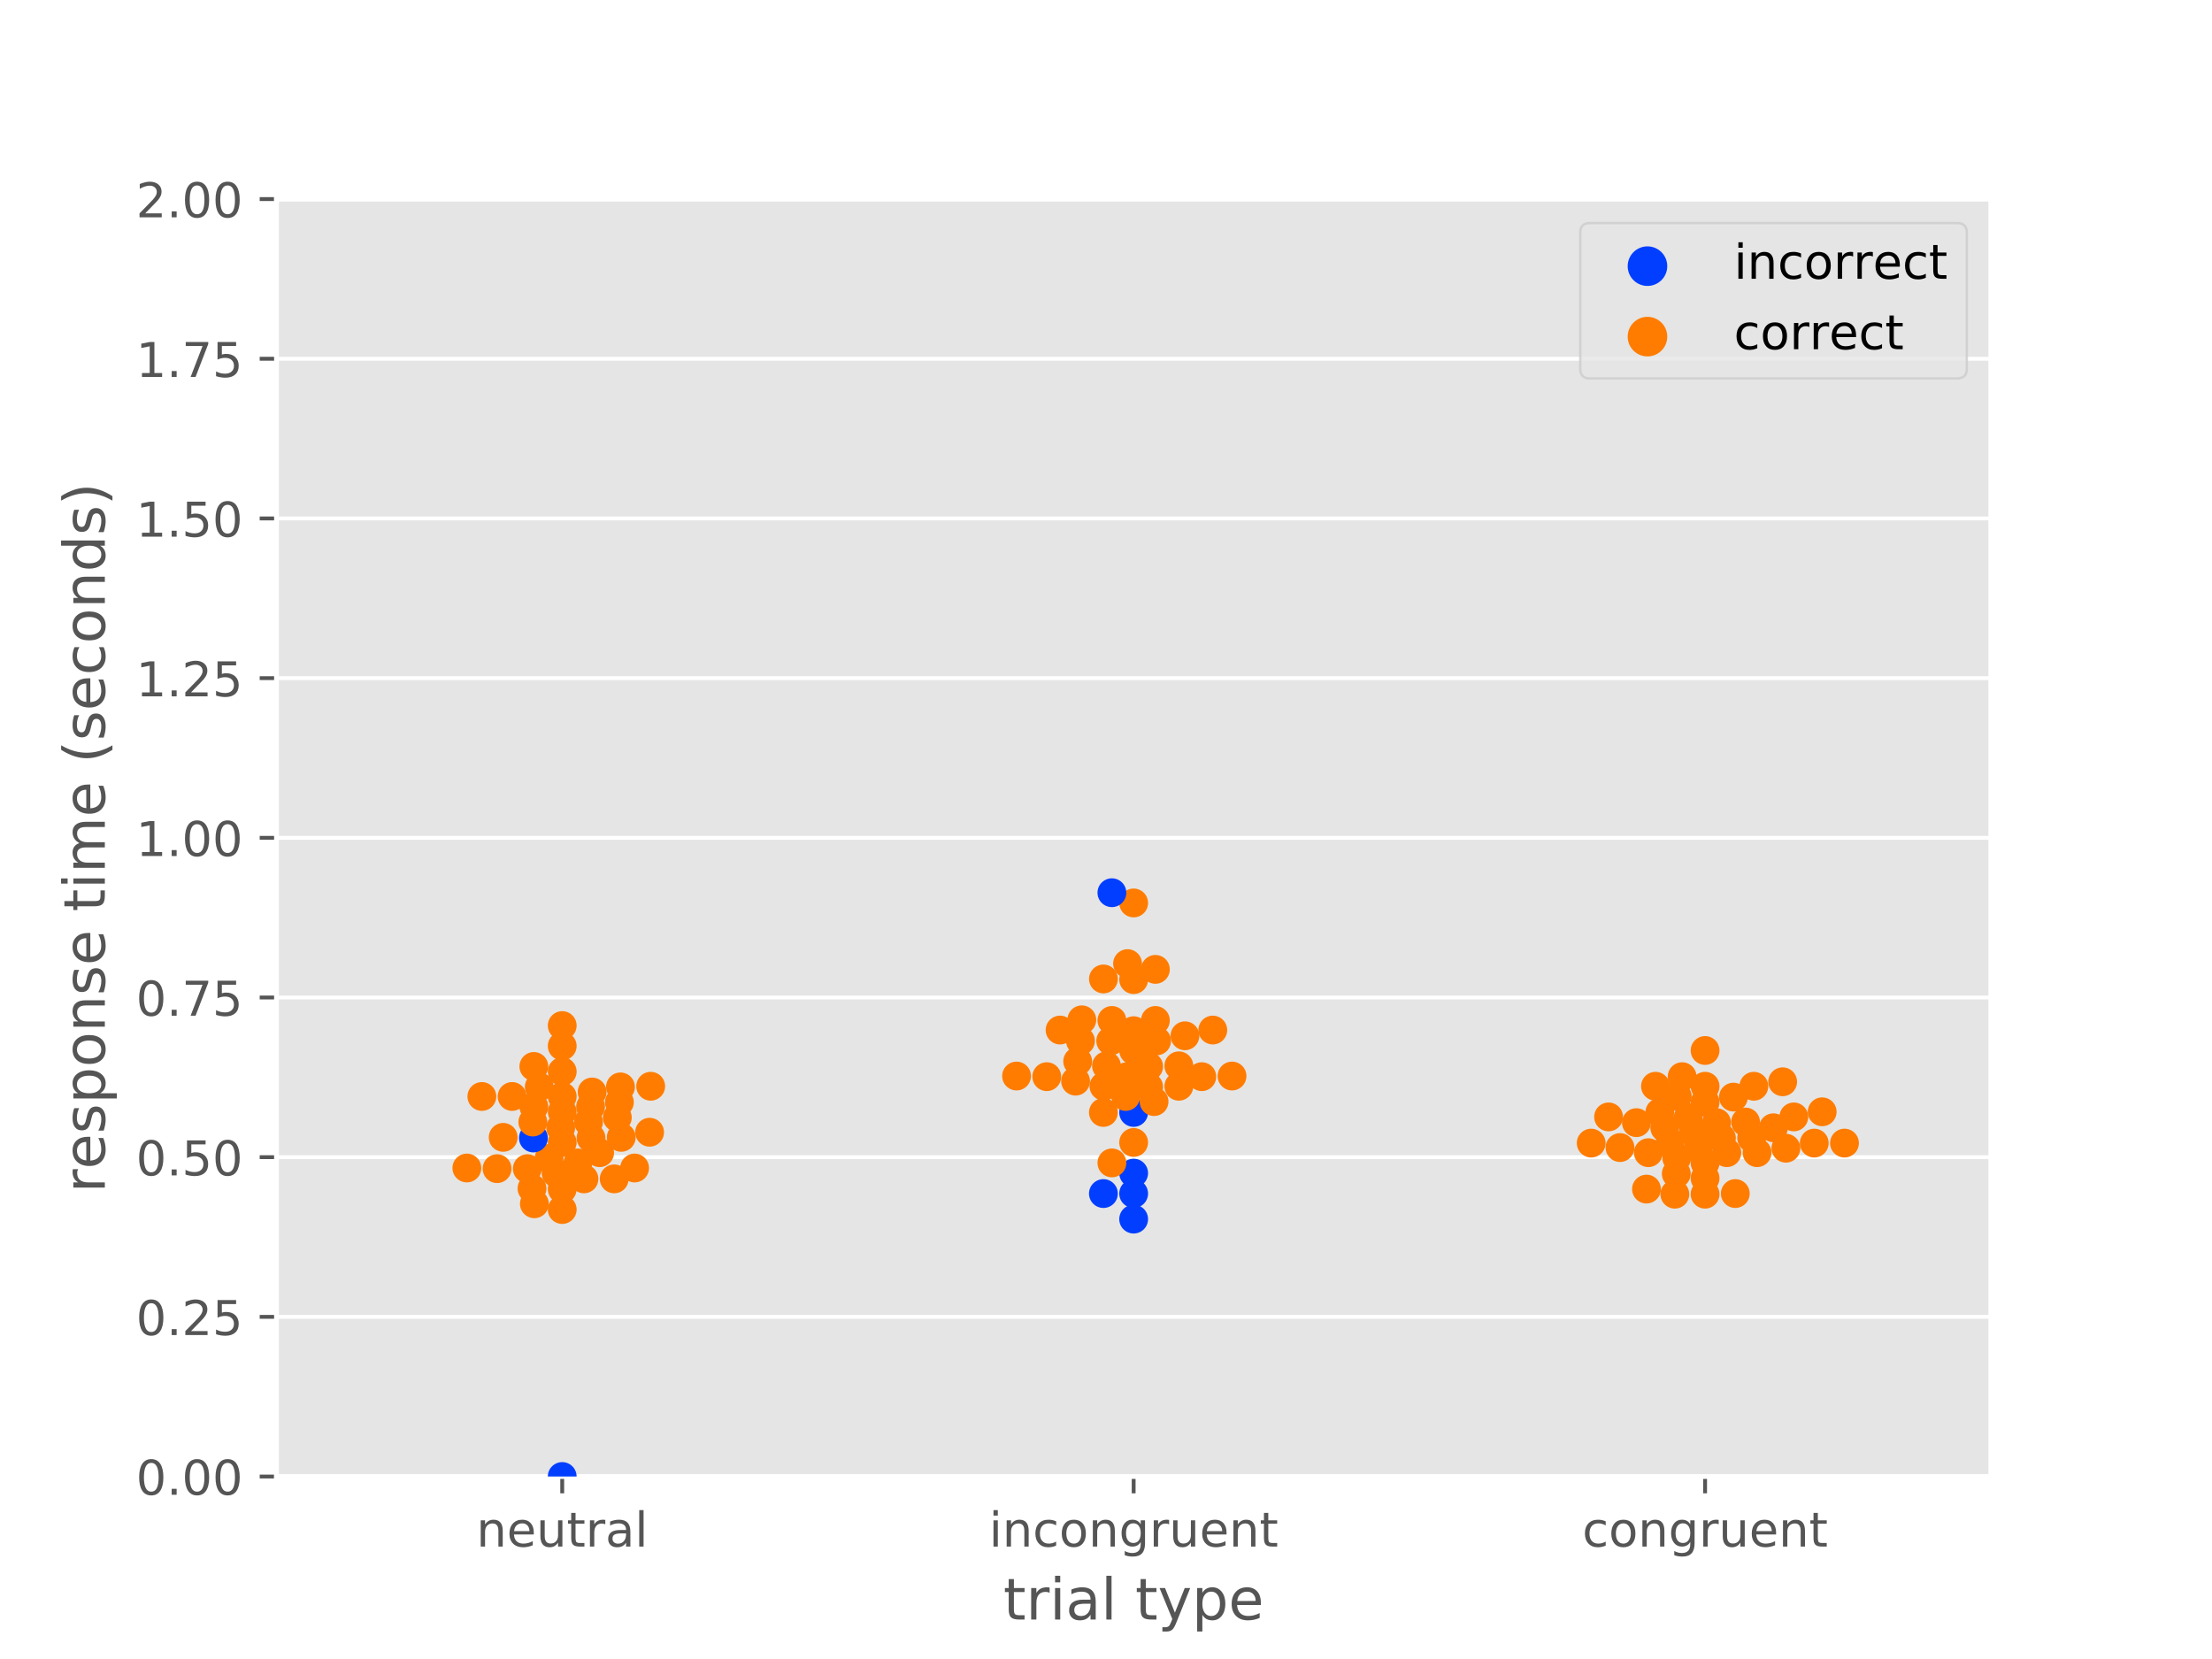 <?xml version="1.0" encoding="utf-8" standalone="no"?>
<!DOCTYPE svg PUBLIC "-//W3C//DTD SVG 1.1//EN"
  "http://www.w3.org/Graphics/SVG/1.1/DTD/svg11.dtd">
<!-- Created with matplotlib (https://matplotlib.org/) -->
<svg height="345.6pt" version="1.1" viewBox="0 0 460.8 345.6" width="460.8pt" xmlns="http://www.w3.org/2000/svg" xmlns:xlink="http://www.w3.org/1999/xlink">
 <defs>
  <style type="text/css">
*{stroke-linecap:butt;stroke-linejoin:round;}
  </style>
 </defs>
 <g id="figure_1">
  <g id="patch_1">
   <path d="M 0 345.6 
L 460.8 345.6 
L 460.8 0 
L 0 0 
z
" style="fill:#ffffff;"/>
  </g>
  <g id="axes_1">
   <g id="patch_2">
    <path d="M 57.6 307.584 
L 414.72 307.584 
L 414.72 41.472 
L 57.6 41.472 
z
" style="fill:#e5e5e5;"/>
   </g>
   <g id="matplotlib.axis_1">
    <g id="xtick_1">
     <g id="line2d_1">
      <defs>
       <path d="M 0 0 
L 0 3.5 
" id="mb4f3bd6d2e" style="stroke:#555555;stroke-width:0.8;"/>
      </defs>
      <g>
       <use style="fill:#555555;stroke:#555555;stroke-width:0.8;" x="117.12" xlink:href="#mb4f3bd6d2e" y="307.584"/>
      </g>
     </g>
     <g id="text_1">
      <!-- neutral -->
      <defs>
       <path d="M 54.891 33.016 
L 54.891 0 
L 45.906 0 
L 45.906 32.719 
Q 45.906 40.484 42.875 44.328 
Q 39.844 48.188 33.797 48.188 
Q 26.516 48.188 22.312 43.547 
Q 18.109 38.922 18.109 30.906 
L 18.109 0 
L 9.078 0 
L 9.078 54.688 
L 18.109 54.688 
L 18.109 46.188 
Q 21.344 51.125 25.703 53.562 
Q 30.078 56 35.797 56 
Q 45.219 56 50.047 50.172 
Q 54.891 44.344 54.891 33.016 
z
" id="DejaVuSans-110"/>
       <path d="M 56.203 29.594 
L 56.203 25.203 
L 14.891 25.203 
Q 15.484 15.922 20.484 11.062 
Q 25.484 6.203 34.422 6.203 
Q 39.594 6.203 44.453 7.469 
Q 49.312 8.734 54.109 11.281 
L 54.109 2.781 
Q 49.266 0.734 44.188 -0.344 
Q 39.109 -1.422 33.891 -1.422 
Q 20.797 -1.422 13.156 6.188 
Q 5.516 13.812 5.516 26.812 
Q 5.516 40.234 12.766 48.109 
Q 20.016 56 32.328 56 
Q 43.359 56 49.781 48.891 
Q 56.203 41.797 56.203 29.594 
z
M 47.219 32.234 
Q 47.125 39.594 43.094 43.984 
Q 39.062 48.391 32.422 48.391 
Q 24.906 48.391 20.391 44.141 
Q 15.875 39.891 15.188 32.172 
z
" id="DejaVuSans-101"/>
       <path d="M 8.5 21.578 
L 8.5 54.688 
L 17.484 54.688 
L 17.484 21.922 
Q 17.484 14.156 20.5 10.266 
Q 23.531 6.391 29.594 6.391 
Q 36.859 6.391 41.078 11.031 
Q 45.312 15.672 45.312 23.688 
L 45.312 54.688 
L 54.297 54.688 
L 54.297 0 
L 45.312 0 
L 45.312 8.406 
Q 42.047 3.422 37.719 1 
Q 33.406 -1.422 27.688 -1.422 
Q 18.266 -1.422 13.375 4.438 
Q 8.5 10.297 8.5 21.578 
z
M 31.109 56 
z
" id="DejaVuSans-117"/>
       <path d="M 18.312 70.219 
L 18.312 54.688 
L 36.812 54.688 
L 36.812 47.703 
L 18.312 47.703 
L 18.312 18.016 
Q 18.312 11.328 20.141 9.422 
Q 21.969 7.516 27.594 7.516 
L 36.812 7.516 
L 36.812 0 
L 27.594 0 
Q 17.188 0 13.234 3.875 
Q 9.281 7.766 9.281 18.016 
L 9.281 47.703 
L 2.688 47.703 
L 2.688 54.688 
L 9.281 54.688 
L 9.281 70.219 
z
" id="DejaVuSans-116"/>
       <path d="M 41.109 46.297 
Q 39.594 47.172 37.812 47.578 
Q 36.031 48 33.891 48 
Q 26.266 48 22.188 43.047 
Q 18.109 38.094 18.109 28.812 
L 18.109 0 
L 9.078 0 
L 9.078 54.688 
L 18.109 54.688 
L 18.109 46.188 
Q 20.953 51.172 25.484 53.578 
Q 30.031 56 36.531 56 
Q 37.453 56 38.578 55.875 
Q 39.703 55.766 41.062 55.516 
z
" id="DejaVuSans-114"/>
       <path d="M 34.281 27.484 
Q 23.391 27.484 19.188 25 
Q 14.984 22.516 14.984 16.5 
Q 14.984 11.719 18.141 8.906 
Q 21.297 6.109 26.703 6.109 
Q 34.188 6.109 38.703 11.406 
Q 43.219 16.703 43.219 25.484 
L 43.219 27.484 
z
M 52.203 31.203 
L 52.203 0 
L 43.219 0 
L 43.219 8.297 
Q 40.141 3.328 35.547 0.953 
Q 30.953 -1.422 24.312 -1.422 
Q 15.922 -1.422 10.953 3.297 
Q 6 8.016 6 15.922 
Q 6 25.141 12.172 29.828 
Q 18.359 34.516 30.609 34.516 
L 43.219 34.516 
L 43.219 35.406 
Q 43.219 41.609 39.141 45 
Q 35.062 48.391 27.688 48.391 
Q 23 48.391 18.547 47.266 
Q 14.109 46.141 10.016 43.891 
L 10.016 52.203 
Q 14.938 54.109 19.578 55.047 
Q 24.219 56 28.609 56 
Q 40.484 56 46.344 49.844 
Q 52.203 43.703 52.203 31.203 
z
" id="DejaVuSans-97"/>
       <path d="M 9.422 75.984 
L 18.406 75.984 
L 18.406 0 
L 9.422 0 
z
" id="DejaVuSans-108"/>
      </defs>
      <g style="fill:#555555;" transform="translate(99.237 322.182)scale(0.1 -0.1)">
       <use xlink:href="#DejaVuSans-110"/>
       <use x="63.379" xlink:href="#DejaVuSans-101"/>
       <use x="124.902" xlink:href="#DejaVuSans-117"/>
       <use x="188.281" xlink:href="#DejaVuSans-116"/>
       <use x="227.49" xlink:href="#DejaVuSans-114"/>
       <use x="268.604" xlink:href="#DejaVuSans-97"/>
       <use x="329.883" xlink:href="#DejaVuSans-108"/>
      </g>
     </g>
    </g>
    <g id="xtick_2">
     <g id="line2d_2">
      <g>
       <use style="fill:#555555;stroke:#555555;stroke-width:0.8;" x="236.16" xlink:href="#mb4f3bd6d2e" y="307.584"/>
      </g>
     </g>
     <g id="text_2">
      <!-- incongruent -->
      <defs>
       <path d="M 9.422 54.688 
L 18.406 54.688 
L 18.406 0 
L 9.422 0 
z
M 9.422 75.984 
L 18.406 75.984 
L 18.406 64.594 
L 9.422 64.594 
z
" id="DejaVuSans-105"/>
       <path d="M 48.781 52.594 
L 48.781 44.188 
Q 44.969 46.297 41.141 47.344 
Q 37.312 48.391 33.406 48.391 
Q 24.656 48.391 19.812 42.844 
Q 14.984 37.312 14.984 27.297 
Q 14.984 17.281 19.812 11.734 
Q 24.656 6.203 33.406 6.203 
Q 37.312 6.203 41.141 7.25 
Q 44.969 8.297 48.781 10.406 
L 48.781 2.094 
Q 45.016 0.344 40.984 -0.531 
Q 36.969 -1.422 32.422 -1.422 
Q 20.062 -1.422 12.781 6.344 
Q 5.516 14.109 5.516 27.297 
Q 5.516 40.672 12.859 48.328 
Q 20.219 56 33.016 56 
Q 37.156 56 41.109 55.141 
Q 45.062 54.297 48.781 52.594 
z
" id="DejaVuSans-99"/>
       <path d="M 30.609 48.391 
Q 23.391 48.391 19.188 42.75 
Q 14.984 37.109 14.984 27.297 
Q 14.984 17.484 19.156 11.844 
Q 23.344 6.203 30.609 6.203 
Q 37.797 6.203 41.984 11.859 
Q 46.188 17.531 46.188 27.297 
Q 46.188 37.016 41.984 42.703 
Q 37.797 48.391 30.609 48.391 
z
M 30.609 56 
Q 42.328 56 49.016 48.375 
Q 55.719 40.766 55.719 27.297 
Q 55.719 13.875 49.016 6.219 
Q 42.328 -1.422 30.609 -1.422 
Q 18.844 -1.422 12.172 6.219 
Q 5.516 13.875 5.516 27.297 
Q 5.516 40.766 12.172 48.375 
Q 18.844 56 30.609 56 
z
" id="DejaVuSans-111"/>
       <path d="M 45.406 27.984 
Q 45.406 37.75 41.375 43.109 
Q 37.359 48.484 30.078 48.484 
Q 22.859 48.484 18.828 43.109 
Q 14.797 37.75 14.797 27.984 
Q 14.797 18.266 18.828 12.891 
Q 22.859 7.516 30.078 7.516 
Q 37.359 7.516 41.375 12.891 
Q 45.406 18.266 45.406 27.984 
z
M 54.391 6.781 
Q 54.391 -7.172 48.188 -13.984 
Q 42 -20.797 29.203 -20.797 
Q 24.469 -20.797 20.266 -20.094 
Q 16.062 -19.391 12.109 -17.922 
L 12.109 -9.188 
Q 16.062 -11.328 19.922 -12.344 
Q 23.781 -13.375 27.781 -13.375 
Q 36.625 -13.375 41.016 -8.766 
Q 45.406 -4.156 45.406 5.172 
L 45.406 9.625 
Q 42.625 4.781 38.281 2.391 
Q 33.938 0 27.875 0 
Q 17.828 0 11.672 7.656 
Q 5.516 15.328 5.516 27.984 
Q 5.516 40.672 11.672 48.328 
Q 17.828 56 27.875 56 
Q 33.938 56 38.281 53.609 
Q 42.625 51.219 45.406 46.391 
L 45.406 54.688 
L 54.391 54.688 
z
" id="DejaVuSans-103"/>
      </defs>
      <g style="fill:#555555;" transform="translate(206.021 322.182)scale(0.1 -0.1)">
       <use xlink:href="#DejaVuSans-105"/>
       <use x="27.783" xlink:href="#DejaVuSans-110"/>
       <use x="91.162" xlink:href="#DejaVuSans-99"/>
       <use x="146.143" xlink:href="#DejaVuSans-111"/>
       <use x="207.324" xlink:href="#DejaVuSans-110"/>
       <use x="270.703" xlink:href="#DejaVuSans-103"/>
       <use x="334.18" xlink:href="#DejaVuSans-114"/>
       <use x="375.293" xlink:href="#DejaVuSans-117"/>
       <use x="438.672" xlink:href="#DejaVuSans-101"/>
       <use x="500.195" xlink:href="#DejaVuSans-110"/>
       <use x="563.574" xlink:href="#DejaVuSans-116"/>
      </g>
     </g>
    </g>
    <g id="xtick_3">
     <g id="line2d_3">
      <g>
       <use style="fill:#555555;stroke:#555555;stroke-width:0.8;" x="355.2" xlink:href="#mb4f3bd6d2e" y="307.584"/>
      </g>
     </g>
     <g id="text_3">
      <!-- congruent -->
      <g style="fill:#555555;" transform="translate(329.619 322.182)scale(0.1 -0.1)">
       <use xlink:href="#DejaVuSans-99"/>
       <use x="54.98" xlink:href="#DejaVuSans-111"/>
       <use x="116.162" xlink:href="#DejaVuSans-110"/>
       <use x="179.541" xlink:href="#DejaVuSans-103"/>
       <use x="243.018" xlink:href="#DejaVuSans-114"/>
       <use x="284.131" xlink:href="#DejaVuSans-117"/>
       <use x="347.51" xlink:href="#DejaVuSans-101"/>
       <use x="409.033" xlink:href="#DejaVuSans-110"/>
       <use x="472.412" xlink:href="#DejaVuSans-116"/>
      </g>
     </g>
    </g>
    <g id="text_4">
     <!-- trial type -->
     <defs>
      <path id="DejaVuSans-32"/>
      <path d="M 32.172 -5.078 
Q 28.375 -14.844 24.75 -17.812 
Q 21.141 -20.797 15.094 -20.797 
L 7.906 -20.797 
L 7.906 -13.281 
L 13.188 -13.281 
Q 16.891 -13.281 18.938 -11.516 
Q 21 -9.766 23.484 -3.219 
L 25.094 0.875 
L 2.984 54.688 
L 12.5 54.688 
L 29.594 11.922 
L 46.688 54.688 
L 56.203 54.688 
z
" id="DejaVuSans-121"/>
      <path d="M 18.109 8.203 
L 18.109 -20.797 
L 9.078 -20.797 
L 9.078 54.688 
L 18.109 54.688 
L 18.109 46.391 
Q 20.953 51.266 25.266 53.625 
Q 29.594 56 35.594 56 
Q 45.562 56 51.781 48.094 
Q 58.016 40.188 58.016 27.297 
Q 58.016 14.406 51.781 6.484 
Q 45.562 -1.422 35.594 -1.422 
Q 29.594 -1.422 25.266 0.953 
Q 20.953 3.328 18.109 8.203 
z
M 48.688 27.297 
Q 48.688 37.203 44.609 42.844 
Q 40.531 48.484 33.406 48.484 
Q 26.266 48.484 22.188 42.844 
Q 18.109 37.203 18.109 27.297 
Q 18.109 17.391 22.188 11.75 
Q 26.266 6.109 33.406 6.109 
Q 40.531 6.109 44.609 11.75 
Q 48.688 17.391 48.688 27.297 
z
" id="DejaVuSans-112"/>
     </defs>
     <g style="fill:#555555;" transform="translate(209.019 337.38)scale(0.12 -0.12)">
      <use xlink:href="#DejaVuSans-116"/>
      <use x="39.209" xlink:href="#DejaVuSans-114"/>
      <use x="80.322" xlink:href="#DejaVuSans-105"/>
      <use x="108.105" xlink:href="#DejaVuSans-97"/>
      <use x="169.385" xlink:href="#DejaVuSans-108"/>
      <use x="197.168" xlink:href="#DejaVuSans-32"/>
      <use x="228.955" xlink:href="#DejaVuSans-116"/>
      <use x="268.164" xlink:href="#DejaVuSans-121"/>
      <use x="327.344" xlink:href="#DejaVuSans-112"/>
      <use x="390.82" xlink:href="#DejaVuSans-101"/>
     </g>
    </g>
   </g>
   <g id="matplotlib.axis_2">
    <g id="ytick_1">
     <g id="line2d_4">
      <path clip-path="url(#p72310e5258)" d="M 57.6 307.584 
L 414.72 307.584 
" style="fill:none;stroke:#ffffff;stroke-linecap:square;stroke-width:0.8;"/>
     </g>
     <g id="line2d_5">
      <defs>
       <path d="M 0 0 
L -3.5 0 
" id="m8cf39f68ae" style="stroke:#555555;stroke-width:0.8;"/>
      </defs>
      <g>
       <use style="fill:#555555;stroke:#555555;stroke-width:0.8;" x="57.6" xlink:href="#m8cf39f68ae" y="307.584"/>
      </g>
     </g>
     <g id="text_5">
      <!-- 0.00 -->
      <defs>
       <path d="M 31.781 66.406 
Q 24.172 66.406 20.328 58.906 
Q 16.5 51.422 16.5 36.375 
Q 16.5 21.391 20.328 13.891 
Q 24.172 6.391 31.781 6.391 
Q 39.453 6.391 43.281 13.891 
Q 47.125 21.391 47.125 36.375 
Q 47.125 51.422 43.281 58.906 
Q 39.453 66.406 31.781 66.406 
z
M 31.781 74.219 
Q 44.047 74.219 50.516 64.516 
Q 56.984 54.828 56.984 36.375 
Q 56.984 17.969 50.516 8.266 
Q 44.047 -1.422 31.781 -1.422 
Q 19.531 -1.422 13.062 8.266 
Q 6.594 17.969 6.594 36.375 
Q 6.594 54.828 13.062 64.516 
Q 19.531 74.219 31.781 74.219 
z
" id="DejaVuSans-48"/>
       <path d="M 10.688 12.406 
L 21 12.406 
L 21 0 
L 10.688 0 
z
" id="DejaVuSans-46"/>
      </defs>
      <g style="fill:#555555;" transform="translate(28.334 311.383)scale(0.1 -0.1)">
       <use xlink:href="#DejaVuSans-48"/>
       <use x="63.623" xlink:href="#DejaVuSans-46"/>
       <use x="95.41" xlink:href="#DejaVuSans-48"/>
       <use x="159.033" xlink:href="#DejaVuSans-48"/>
      </g>
     </g>
    </g>
    <g id="ytick_2">
     <g id="line2d_6">
      <path clip-path="url(#p72310e5258)" d="M 57.6 274.32 
L 414.72 274.32 
" style="fill:none;stroke:#ffffff;stroke-linecap:square;stroke-width:0.8;"/>
     </g>
     <g id="line2d_7">
      <g>
       <use style="fill:#555555;stroke:#555555;stroke-width:0.8;" x="57.6" xlink:href="#m8cf39f68ae" y="274.32"/>
      </g>
     </g>
     <g id="text_6">
      <!-- 0.25 -->
      <defs>
       <path d="M 19.188 8.297 
L 53.609 8.297 
L 53.609 0 
L 7.328 0 
L 7.328 8.297 
Q 12.938 14.109 22.625 23.891 
Q 32.328 33.688 34.812 36.531 
Q 39.547 41.844 41.422 45.531 
Q 43.312 49.219 43.312 52.781 
Q 43.312 58.594 39.234 62.25 
Q 35.156 65.922 28.609 65.922 
Q 23.969 65.922 18.812 64.312 
Q 13.672 62.703 7.812 59.422 
L 7.812 69.391 
Q 13.766 71.781 18.938 73 
Q 24.125 74.219 28.422 74.219 
Q 39.75 74.219 46.484 68.547 
Q 53.219 62.891 53.219 53.422 
Q 53.219 48.922 51.531 44.891 
Q 49.859 40.875 45.406 35.406 
Q 44.188 33.984 37.641 27.219 
Q 31.109 20.453 19.188 8.297 
z
" id="DejaVuSans-50"/>
       <path d="M 10.797 72.906 
L 49.516 72.906 
L 49.516 64.594 
L 19.828 64.594 
L 19.828 46.734 
Q 21.969 47.469 24.109 47.828 
Q 26.266 48.188 28.422 48.188 
Q 40.625 48.188 47.75 41.5 
Q 54.891 34.812 54.891 23.391 
Q 54.891 11.625 47.562 5.094 
Q 40.234 -1.422 26.906 -1.422 
Q 22.312 -1.422 17.547 -0.641 
Q 12.797 0.141 7.719 1.703 
L 7.719 11.625 
Q 12.109 9.234 16.797 8.062 
Q 21.484 6.891 26.703 6.891 
Q 35.156 6.891 40.078 11.328 
Q 45.016 15.766 45.016 23.391 
Q 45.016 31 40.078 35.438 
Q 35.156 39.891 26.703 39.891 
Q 22.75 39.891 18.812 39.016 
Q 14.891 38.141 10.797 36.281 
z
" id="DejaVuSans-53"/>
      </defs>
      <g style="fill:#555555;" transform="translate(28.334 278.119)scale(0.1 -0.1)">
       <use xlink:href="#DejaVuSans-48"/>
       <use x="63.623" xlink:href="#DejaVuSans-46"/>
       <use x="95.41" xlink:href="#DejaVuSans-50"/>
       <use x="159.033" xlink:href="#DejaVuSans-53"/>
      </g>
     </g>
    </g>
    <g id="ytick_3">
     <g id="line2d_8">
      <path clip-path="url(#p72310e5258)" d="M 57.6 241.056 
L 414.72 241.056 
" style="fill:none;stroke:#ffffff;stroke-linecap:square;stroke-width:0.8;"/>
     </g>
     <g id="line2d_9">
      <g>
       <use style="fill:#555555;stroke:#555555;stroke-width:0.8;" x="57.6" xlink:href="#m8cf39f68ae" y="241.056"/>
      </g>
     </g>
     <g id="text_7">
      <!-- 0.50 -->
      <g style="fill:#555555;" transform="translate(28.334 244.855)scale(0.1 -0.1)">
       <use xlink:href="#DejaVuSans-48"/>
       <use x="63.623" xlink:href="#DejaVuSans-46"/>
       <use x="95.41" xlink:href="#DejaVuSans-53"/>
       <use x="159.033" xlink:href="#DejaVuSans-48"/>
      </g>
     </g>
    </g>
    <g id="ytick_4">
     <g id="line2d_10">
      <path clip-path="url(#p72310e5258)" d="M 57.6 207.792 
L 414.72 207.792 
" style="fill:none;stroke:#ffffff;stroke-linecap:square;stroke-width:0.8;"/>
     </g>
     <g id="line2d_11">
      <g>
       <use style="fill:#555555;stroke:#555555;stroke-width:0.8;" x="57.6" xlink:href="#m8cf39f68ae" y="207.792"/>
      </g>
     </g>
     <g id="text_8">
      <!-- 0.75 -->
      <defs>
       <path d="M 8.203 72.906 
L 55.078 72.906 
L 55.078 68.703 
L 28.609 0 
L 18.312 0 
L 43.219 64.594 
L 8.203 64.594 
z
" id="DejaVuSans-55"/>
      </defs>
      <g style="fill:#555555;" transform="translate(28.334 211.591)scale(0.1 -0.1)">
       <use xlink:href="#DejaVuSans-48"/>
       <use x="63.623" xlink:href="#DejaVuSans-46"/>
       <use x="95.41" xlink:href="#DejaVuSans-55"/>
       <use x="159.033" xlink:href="#DejaVuSans-53"/>
      </g>
     </g>
    </g>
    <g id="ytick_5">
     <g id="line2d_12">
      <path clip-path="url(#p72310e5258)" d="M 57.6 174.528 
L 414.72 174.528 
" style="fill:none;stroke:#ffffff;stroke-linecap:square;stroke-width:0.8;"/>
     </g>
     <g id="line2d_13">
      <g>
       <use style="fill:#555555;stroke:#555555;stroke-width:0.8;" x="57.6" xlink:href="#m8cf39f68ae" y="174.528"/>
      </g>
     </g>
     <g id="text_9">
      <!-- 1.00 -->
      <defs>
       <path d="M 12.406 8.297 
L 28.516 8.297 
L 28.516 63.922 
L 10.984 60.406 
L 10.984 69.391 
L 28.422 72.906 
L 38.281 72.906 
L 38.281 8.297 
L 54.391 8.297 
L 54.391 0 
L 12.406 0 
z
" id="DejaVuSans-49"/>
      </defs>
      <g style="fill:#555555;" transform="translate(28.334 178.327)scale(0.1 -0.1)">
       <use xlink:href="#DejaVuSans-49"/>
       <use x="63.623" xlink:href="#DejaVuSans-46"/>
       <use x="95.41" xlink:href="#DejaVuSans-48"/>
       <use x="159.033" xlink:href="#DejaVuSans-48"/>
      </g>
     </g>
    </g>
    <g id="ytick_6">
     <g id="line2d_14">
      <path clip-path="url(#p72310e5258)" d="M 57.6 141.264 
L 414.72 141.264 
" style="fill:none;stroke:#ffffff;stroke-linecap:square;stroke-width:0.8;"/>
     </g>
     <g id="line2d_15">
      <g>
       <use style="fill:#555555;stroke:#555555;stroke-width:0.8;" x="57.6" xlink:href="#m8cf39f68ae" y="141.264"/>
      </g>
     </g>
     <g id="text_10">
      <!-- 1.25 -->
      <g style="fill:#555555;" transform="translate(28.334 145.063)scale(0.1 -0.1)">
       <use xlink:href="#DejaVuSans-49"/>
       <use x="63.623" xlink:href="#DejaVuSans-46"/>
       <use x="95.41" xlink:href="#DejaVuSans-50"/>
       <use x="159.033" xlink:href="#DejaVuSans-53"/>
      </g>
     </g>
    </g>
    <g id="ytick_7">
     <g id="line2d_16">
      <path clip-path="url(#p72310e5258)" d="M 57.6 108 
L 414.72 108 
" style="fill:none;stroke:#ffffff;stroke-linecap:square;stroke-width:0.8;"/>
     </g>
     <g id="line2d_17">
      <g>
       <use style="fill:#555555;stroke:#555555;stroke-width:0.8;" x="57.6" xlink:href="#m8cf39f68ae" y="108"/>
      </g>
     </g>
     <g id="text_11">
      <!-- 1.50 -->
      <g style="fill:#555555;" transform="translate(28.334 111.799)scale(0.1 -0.1)">
       <use xlink:href="#DejaVuSans-49"/>
       <use x="63.623" xlink:href="#DejaVuSans-46"/>
       <use x="95.41" xlink:href="#DejaVuSans-53"/>
       <use x="159.033" xlink:href="#DejaVuSans-48"/>
      </g>
     </g>
    </g>
    <g id="ytick_8">
     <g id="line2d_18">
      <path clip-path="url(#p72310e5258)" d="M 57.6 74.736 
L 414.72 74.736 
" style="fill:none;stroke:#ffffff;stroke-linecap:square;stroke-width:0.8;"/>
     </g>
     <g id="line2d_19">
      <g>
       <use style="fill:#555555;stroke:#555555;stroke-width:0.8;" x="57.6" xlink:href="#m8cf39f68ae" y="74.736"/>
      </g>
     </g>
     <g id="text_12">
      <!-- 1.75 -->
      <g style="fill:#555555;" transform="translate(28.334 78.535)scale(0.1 -0.1)">
       <use xlink:href="#DejaVuSans-49"/>
       <use x="63.623" xlink:href="#DejaVuSans-46"/>
       <use x="95.41" xlink:href="#DejaVuSans-55"/>
       <use x="159.033" xlink:href="#DejaVuSans-53"/>
      </g>
     </g>
    </g>
    <g id="ytick_9">
     <g id="line2d_20">
      <path clip-path="url(#p72310e5258)" d="M 57.6 41.472 
L 414.72 41.472 
" style="fill:none;stroke:#ffffff;stroke-linecap:square;stroke-width:0.8;"/>
     </g>
     <g id="line2d_21">
      <g>
       <use style="fill:#555555;stroke:#555555;stroke-width:0.8;" x="57.6" xlink:href="#m8cf39f68ae" y="41.472"/>
      </g>
     </g>
     <g id="text_13">
      <!-- 2.00 -->
      <g style="fill:#555555;" transform="translate(28.334 45.271)scale(0.1 -0.1)">
       <use xlink:href="#DejaVuSans-50"/>
       <use x="63.623" xlink:href="#DejaVuSans-46"/>
       <use x="95.41" xlink:href="#DejaVuSans-48"/>
       <use x="159.033" xlink:href="#DejaVuSans-48"/>
      </g>
     </g>
    </g>
    <g id="text_14">
     <!-- response time (seconds) -->
     <defs>
      <path d="M 44.281 53.078 
L 44.281 44.578 
Q 40.484 46.531 36.375 47.5 
Q 32.281 48.484 27.875 48.484 
Q 21.188 48.484 17.844 46.438 
Q 14.5 44.391 14.5 40.281 
Q 14.5 37.156 16.891 35.375 
Q 19.281 33.594 26.516 31.984 
L 29.594 31.297 
Q 39.156 29.25 43.188 25.516 
Q 47.219 21.781 47.219 15.094 
Q 47.219 7.469 41.188 3.016 
Q 35.156 -1.422 24.609 -1.422 
Q 20.219 -1.422 15.453 -0.562 
Q 10.688 0.297 5.422 2 
L 5.422 11.281 
Q 10.406 8.688 15.234 7.391 
Q 20.062 6.109 24.812 6.109 
Q 31.156 6.109 34.562 8.281 
Q 37.984 10.453 37.984 14.406 
Q 37.984 18.062 35.516 20.016 
Q 33.062 21.969 24.703 23.781 
L 21.578 24.516 
Q 13.234 26.266 9.516 29.906 
Q 5.812 33.547 5.812 39.891 
Q 5.812 47.609 11.281 51.797 
Q 16.75 56 26.812 56 
Q 31.781 56 36.172 55.266 
Q 40.578 54.547 44.281 53.078 
z
" id="DejaVuSans-115"/>
      <path d="M 52 44.188 
Q 55.375 50.25 60.062 53.125 
Q 64.75 56 71.094 56 
Q 79.641 56 84.281 50.016 
Q 88.922 44.047 88.922 33.016 
L 88.922 0 
L 79.891 0 
L 79.891 32.719 
Q 79.891 40.578 77.094 44.375 
Q 74.312 48.188 68.609 48.188 
Q 61.625 48.188 57.562 43.547 
Q 53.516 38.922 53.516 30.906 
L 53.516 0 
L 44.484 0 
L 44.484 32.719 
Q 44.484 40.625 41.703 44.406 
Q 38.922 48.188 33.109 48.188 
Q 26.219 48.188 22.156 43.531 
Q 18.109 38.875 18.109 30.906 
L 18.109 0 
L 9.078 0 
L 9.078 54.688 
L 18.109 54.688 
L 18.109 46.188 
Q 21.188 51.219 25.484 53.609 
Q 29.781 56 35.688 56 
Q 41.656 56 45.828 52.969 
Q 50 49.953 52 44.188 
z
" id="DejaVuSans-109"/>
      <path d="M 31 75.875 
Q 24.469 64.656 21.281 53.656 
Q 18.109 42.672 18.109 31.391 
Q 18.109 20.125 21.312 9.062 
Q 24.516 -2 31 -13.188 
L 23.188 -13.188 
Q 15.875 -1.703 12.234 9.375 
Q 8.594 20.453 8.594 31.391 
Q 8.594 42.281 12.203 53.312 
Q 15.828 64.359 23.188 75.875 
z
" id="DejaVuSans-40"/>
      <path d="M 45.406 46.391 
L 45.406 75.984 
L 54.391 75.984 
L 54.391 0 
L 45.406 0 
L 45.406 8.203 
Q 42.578 3.328 38.25 0.953 
Q 33.938 -1.422 27.875 -1.422 
Q 17.969 -1.422 11.734 6.484 
Q 5.516 14.406 5.516 27.297 
Q 5.516 40.188 11.734 48.094 
Q 17.969 56 27.875 56 
Q 33.938 56 38.25 53.625 
Q 42.578 51.266 45.406 46.391 
z
M 14.797 27.297 
Q 14.797 17.391 18.875 11.75 
Q 22.953 6.109 30.078 6.109 
Q 37.203 6.109 41.297 11.75 
Q 45.406 17.391 45.406 27.297 
Q 45.406 37.203 41.297 42.844 
Q 37.203 48.484 30.078 48.484 
Q 22.953 48.484 18.875 42.844 
Q 14.797 37.203 14.797 27.297 
z
" id="DejaVuSans-100"/>
      <path d="M 8.016 75.875 
L 15.828 75.875 
Q 23.141 64.359 26.781 53.312 
Q 30.422 42.281 30.422 31.391 
Q 30.422 20.453 26.781 9.375 
Q 23.141 -1.703 15.828 -13.188 
L 8.016 -13.188 
Q 14.5 -2 17.703 9.062 
Q 20.906 20.125 20.906 31.391 
Q 20.906 42.672 17.703 53.656 
Q 14.5 64.656 8.016 75.875 
z
" id="DejaVuSans-41"/>
     </defs>
     <g style="fill:#555555;" transform="translate(21.839 248.486)rotate(-90)scale(0.12 -0.12)">
      <use xlink:href="#DejaVuSans-114"/>
      <use x="41.082" xlink:href="#DejaVuSans-101"/>
      <use x="102.605" xlink:href="#DejaVuSans-115"/>
      <use x="154.705" xlink:href="#DejaVuSans-112"/>
      <use x="218.182" xlink:href="#DejaVuSans-111"/>
      <use x="279.363" xlink:href="#DejaVuSans-110"/>
      <use x="342.742" xlink:href="#DejaVuSans-115"/>
      <use x="394.842" xlink:href="#DejaVuSans-101"/>
      <use x="456.365" xlink:href="#DejaVuSans-32"/>
      <use x="488.152" xlink:href="#DejaVuSans-116"/>
      <use x="527.361" xlink:href="#DejaVuSans-105"/>
      <use x="555.145" xlink:href="#DejaVuSans-109"/>
      <use x="652.557" xlink:href="#DejaVuSans-101"/>
      <use x="714.08" xlink:href="#DejaVuSans-32"/>
      <use x="745.867" xlink:href="#DejaVuSans-40"/>
      <use x="784.881" xlink:href="#DejaVuSans-115"/>
      <use x="836.98" xlink:href="#DejaVuSans-101"/>
      <use x="898.504" xlink:href="#DejaVuSans-99"/>
      <use x="953.484" xlink:href="#DejaVuSans-111"/>
      <use x="1014.666" xlink:href="#DejaVuSans-110"/>
      <use x="1078.045" xlink:href="#DejaVuSans-100"/>
      <use x="1141.521" xlink:href="#DejaVuSans-115"/>
      <use x="1193.621" xlink:href="#DejaVuSans-41"/>
     </g>
    </g>
   </g>
   <g id="PathCollection_1"/>
   <g id="PathCollection_2"/>
   <g id="patch_3">
    <path d="M 57.6 307.584 
L 57.6 41.472 
" style="fill:none;stroke:#ffffff;stroke-linecap:square;stroke-linejoin:miter;"/>
   </g>
   <g id="patch_4">
    <path d="M 414.72 307.584 
L 414.72 41.472 
" style="fill:none;stroke:#ffffff;stroke-linecap:square;stroke-linejoin:miter;"/>
   </g>
   <g id="patch_5">
    <path d="M 57.6 307.584 
L 414.72 307.584 
" style="fill:none;stroke:#ffffff;stroke-linecap:square;stroke-linejoin:miter;"/>
   </g>
   <g id="patch_6">
    <path d="M 57.6 41.472 
L 414.72 41.472 
" style="fill:none;stroke:#ffffff;stroke-linecap:square;stroke-linejoin:miter;"/>
   </g>
   <g id="PathCollection_3">
    <defs>
     <path d="M 0 3 
C 0.796 3 1.559 2.684 2.121 2.121 
C 2.684 1.559 3 0.796 3 0 
C 3 -0.796 2.684 -1.559 2.121 -2.121 
C 1.559 -2.684 0.796 -3 0 -3 
C -0.796 -3 -1.559 -2.684 -2.121 -2.121 
C -2.684 -1.559 -3 -0.796 -3 0 
C -3 0.796 -2.684 1.559 -2.121 2.121 
C -1.559 2.684 -0.796 3 0 3 
z
" id="C0_0_7292dbacb6"/>
    </defs>
    <g clip-path="url(#p72310e5258)">
     <use style="fill:#023eff;" x="117.12" xlink:href="#C0_0_7292dbacb6" y="307.584"/>
    </g>
    <g clip-path="url(#p72310e5258)">
     <use style="fill:#ff7c00;" x="117.12" xlink:href="#C0_0_7292dbacb6" y="251.967"/>
    </g>
    <g clip-path="url(#p72310e5258)">
     <use style="fill:#ff7c00;" x="111.321" xlink:href="#C0_0_7292dbacb6" y="250.769"/>
    </g>
    <g clip-path="url(#p72310e5258)">
     <use style="fill:#ff7c00;" x="117.12" xlink:href="#C0_0_7292dbacb6" y="247.709"/>
    </g>
    <g clip-path="url(#p72310e5258)">
     <use style="fill:#ff7c00;" x="110.826" xlink:href="#C0_0_7292dbacb6" y="247.576"/>
    </g>
    <g clip-path="url(#p72310e5258)">
     <use style="fill:#ff7c00;" x="121.651" xlink:href="#C0_0_7292dbacb6" y="245.58"/>
    </g>
    <g clip-path="url(#p72310e5258)">
     <use style="fill:#ff7c00;" x="127.951" xlink:href="#C0_0_7292dbacb6" y="245.58"/>
    </g>
    <g clip-path="url(#p72310e5258)">
     <use style="fill:#ff7c00;" x="115.852" xlink:href="#C0_0_7292dbacb6" y="244.382"/>
    </g>
    <g clip-path="url(#p72310e5258)">
     <use style="fill:#ff7c00;" x="109.85" xlink:href="#C0_0_7292dbacb6" y="243.451"/>
    </g>
    <g clip-path="url(#p72310e5258)">
     <use style="fill:#ff7c00;" x="103.55" xlink:href="#C0_0_7292dbacb6" y="243.451"/>
    </g>
    <g clip-path="url(#p72310e5258)">
     <use style="fill:#ff7c00;" x="132.201" xlink:href="#C0_0_7292dbacb6" y="243.318"/>
    </g>
    <g clip-path="url(#p72310e5258)">
     <use style="fill:#ff7c00;" x="97.256" xlink:href="#C0_0_7292dbacb6" y="243.318"/>
    </g>
    <g clip-path="url(#p72310e5258)">
     <use style="fill:#ff7c00;" x="120.384" xlink:href="#C0_0_7292dbacb6" y="242.254"/>
    </g>
    <g clip-path="url(#p72310e5258)">
     <use style="fill:#ff7c00;" x="114.382" xlink:href="#C0_0_7292dbacb6" y="241.322"/>
    </g>
    <g clip-path="url(#p72310e5258)">
     <use style="fill:#ff7c00;" x="124.915" xlink:href="#C0_0_7292dbacb6" y="240.125"/>
    </g>
    <g clip-path="url(#p72310e5258)">
     <use style="fill:#ff7c00;" x="117.12" xlink:href="#C0_0_7292dbacb6" y="237.996"/>
    </g>
    <g clip-path="url(#p72310e5258)">
     <use style="fill:#ff7c00;" x="123.122" xlink:href="#C0_0_7292dbacb6" y="237.064"/>
    </g>
    <g clip-path="url(#p72310e5258)">
     <use style="fill:#023eff;" x="111.118" xlink:href="#C0_0_7292dbacb6" y="237.064"/>
    </g>
    <g clip-path="url(#p72310e5258)">
     <use style="fill:#ff7c00;" x="129.416" xlink:href="#C0_0_7292dbacb6" y="236.931"/>
    </g>
    <g clip-path="url(#p72310e5258)">
     <use style="fill:#ff7c00;" x="104.824" xlink:href="#C0_0_7292dbacb6" y="236.931"/>
    </g>
    <g clip-path="url(#p72310e5258)">
     <use style="fill:#ff7c00;" x="135.324" xlink:href="#C0_0_7292dbacb6" y="235.867"/>
    </g>
    <g clip-path="url(#p72310e5258)">
     <use style="fill:#ff7c00;" x="116.799" xlink:href="#C0_0_7292dbacb6" y="234.935"/>
    </g>
    <g clip-path="url(#p72310e5258)">
     <use style="fill:#ff7c00;" x="122.598" xlink:href="#C0_0_7292dbacb6" y="233.738"/>
    </g>
    <g clip-path="url(#p72310e5258)">
     <use style="fill:#ff7c00;" x="111" xlink:href="#C0_0_7292dbacb6" y="233.738"/>
    </g>
    <g clip-path="url(#p72310e5258)">
     <use style="fill:#ff7c00;" x="128.6" xlink:href="#C0_0_7292dbacb6" y="232.807"/>
    </g>
    <g clip-path="url(#p72310e5258)">
     <use style="fill:#ff7c00;" x="117.12" xlink:href="#C0_0_7292dbacb6" y="231.609"/>
    </g>
    <g clip-path="url(#p72310e5258)">
     <use style="fill:#ff7c00;" x="123.028" xlink:href="#C0_0_7292dbacb6" y="230.545"/>
    </g>
    <g clip-path="url(#p72310e5258)">
     <use style="fill:#ff7c00;" x="111.212" xlink:href="#C0_0_7292dbacb6" y="230.545"/>
    </g>
    <g clip-path="url(#p72310e5258)">
     <use style="fill:#ff7c00;" x="129.03" xlink:href="#C0_0_7292dbacb6" y="229.613"/>
    </g>
    <g clip-path="url(#p72310e5258)">
     <use style="fill:#ff7c00;" x="117.12" xlink:href="#C0_0_7292dbacb6" y="228.416"/>
    </g>
    <g clip-path="url(#p72310e5258)">
     <use style="fill:#ff7c00;" x="106.681" xlink:href="#C0_0_7292dbacb6" y="228.416"/>
    </g>
    <g clip-path="url(#p72310e5258)">
     <use style="fill:#ff7c00;" x="100.381" xlink:href="#C0_0_7292dbacb6" y="228.416"/>
    </g>
    <g clip-path="url(#p72310e5258)">
     <use style="fill:#ff7c00;" x="123.349" xlink:href="#C0_0_7292dbacb6" y="227.484"/>
    </g>
    <g clip-path="url(#p72310e5258)">
     <use style="fill:#ff7c00;" x="112.34" xlink:href="#C0_0_7292dbacb6" y="226.42"/>
    </g>
    <g clip-path="url(#p72310e5258)">
     <use style="fill:#ff7c00;" x="129.256" xlink:href="#C0_0_7292dbacb6" y="226.42"/>
    </g>
    <g clip-path="url(#p72310e5258)">
     <use style="fill:#ff7c00;" x="135.55" xlink:href="#C0_0_7292dbacb6" y="226.287"/>
    </g>
    <g clip-path="url(#p72310e5258)">
     <use style="fill:#ff7c00;" x="117.12" xlink:href="#C0_0_7292dbacb6" y="223.226"/>
    </g>
    <g clip-path="url(#p72310e5258)">
     <use style="fill:#ff7c00;" x="111.212" xlink:href="#C0_0_7292dbacb6" y="222.162"/>
    </g>
    <g clip-path="url(#p72310e5258)">
     <use style="fill:#ff7c00;" x="117.12" xlink:href="#C0_0_7292dbacb6" y="217.904"/>
    </g>
    <g clip-path="url(#p72310e5258)">
     <use style="fill:#ff7c00;" x="117.12" xlink:href="#C0_0_7292dbacb6" y="213.646"/>
    </g>
   </g>
   <g id="PathCollection_4">
    <defs>
     <path d="M 0 3 
C 0.796 3 1.559 2.684 2.121 2.121 
C 2.684 1.559 3 0.796 3 0 
C 3 -0.796 2.684 -1.559 2.121 -2.121 
C 1.559 -2.684 0.796 -3 0 -3 
C -0.796 -3 -1.559 -2.684 -2.121 -2.121 
C -2.684 -1.559 -3 -0.796 -3 0 
C -3 0.796 -2.684 1.559 -2.121 2.121 
C -1.559 2.684 -0.796 3 0 3 
z
" id="C1_0_ff80a2666c"/>
    </defs>
    <g clip-path="url(#p72310e5258)">
     <use style="fill:#023eff;" x="236.16" xlink:href="#C1_0_ff80a2666c" y="253.962"/>
    </g>
    <g clip-path="url(#p72310e5258)">
     <use style="fill:#023eff;" x="236.16" xlink:href="#C1_0_ff80a2666c" y="248.64"/>
    </g>
    <g clip-path="url(#p72310e5258)">
     <use style="fill:#023eff;" x="229.86" xlink:href="#C1_0_ff80a2666c" y="248.64"/>
    </g>
    <g clip-path="url(#p72310e5258)">
     <use style="fill:#023eff;" x="236.16" xlink:href="#C1_0_ff80a2666c" y="244.382"/>
    </g>
    <g clip-path="url(#p72310e5258)">
     <use style="fill:#ff7c00;" x="231.629" xlink:href="#C1_0_ff80a2666c" y="242.254"/>
    </g>
    <g clip-path="url(#p72310e5258)">
     <use style="fill:#ff7c00;" x="236.16" xlink:href="#C1_0_ff80a2666c" y="237.996"/>
    </g>
    <g clip-path="url(#p72310e5258)">
     <use style="fill:#023eff;" x="236.16" xlink:href="#C1_0_ff80a2666c" y="231.742"/>
    </g>
    <g clip-path="url(#p72310e5258)">
     <use style="fill:#ff7c00;" x="229.86" xlink:href="#C1_0_ff80a2666c" y="231.742"/>
    </g>
    <g clip-path="url(#p72310e5258)">
     <use style="fill:#ff7c00;" x="240.41" xlink:href="#C1_0_ff80a2666c" y="229.48"/>
    </g>
    <g clip-path="url(#p72310e5258)">
     <use style="fill:#ff7c00;" x="234.502" xlink:href="#C1_0_ff80a2666c" y="228.416"/>
    </g>
    <g clip-path="url(#p72310e5258)">
     <use style="fill:#ff7c00;" x="239.283" xlink:href="#C1_0_ff80a2666c" y="226.42"/>
    </g>
    <g clip-path="url(#p72310e5258)">
     <use style="fill:#ff7c00;" x="229.971" xlink:href="#C1_0_ff80a2666c" y="226.287"/>
    </g>
    <g clip-path="url(#p72310e5258)">
     <use style="fill:#ff7c00;" x="245.577" xlink:href="#C1_0_ff80a2666c" y="226.287"/>
    </g>
    <g clip-path="url(#p72310e5258)">
     <use style="fill:#ff7c00;" x="224.063" xlink:href="#C1_0_ff80a2666c" y="225.222"/>
    </g>
    <g clip-path="url(#p72310e5258)">
     <use style="fill:#ff7c00;" x="234.752" xlink:href="#C1_0_ff80a2666c" y="224.291"/>
    </g>
    <g clip-path="url(#p72310e5258)">
     <use style="fill:#ff7c00;" x="250.357" xlink:href="#C1_0_ff80a2666c" y="224.291"/>
    </g>
    <g clip-path="url(#p72310e5258)">
     <use style="fill:#ff7c00;" x="218.061" xlink:href="#C1_0_ff80a2666c" y="224.291"/>
    </g>
    <g clip-path="url(#p72310e5258)">
     <use style="fill:#ff7c00;" x="256.651" xlink:href="#C1_0_ff80a2666c" y="224.158"/>
    </g>
    <g clip-path="url(#p72310e5258)">
     <use style="fill:#ff7c00;" x="211.767" xlink:href="#C1_0_ff80a2666c" y="224.158"/>
    </g>
    <g clip-path="url(#p72310e5258)">
     <use style="fill:#ff7c00;" x="239.283" xlink:href="#C1_0_ff80a2666c" y="222.162"/>
    </g>
    <g clip-path="url(#p72310e5258)">
     <use style="fill:#ff7c00;" x="230.501" xlink:href="#C1_0_ff80a2666c" y="222.029"/>
    </g>
    <g clip-path="url(#p72310e5258)">
     <use style="fill:#ff7c00;" x="245.577" xlink:href="#C1_0_ff80a2666c" y="222.029"/>
    </g>
    <g clip-path="url(#p72310e5258)">
     <use style="fill:#ff7c00;" x="224.5" xlink:href="#C1_0_ff80a2666c" y="221.098"/>
    </g>
    <g clip-path="url(#p72310e5258)">
     <use style="fill:#ff7c00;" x="236.16" xlink:href="#C1_0_ff80a2666c" y="218.836"/>
    </g>
    <g clip-path="url(#p72310e5258)">
     <use style="fill:#ff7c00;" x="231.38" xlink:href="#C1_0_ff80a2666c" y="216.84"/>
    </g>
    <g clip-path="url(#p72310e5258)">
     <use style="fill:#ff7c00;" x="240.94" xlink:href="#C1_0_ff80a2666c" y="216.84"/>
    </g>
    <g clip-path="url(#p72310e5258)">
     <use style="fill:#ff7c00;" x="225.08" xlink:href="#C1_0_ff80a2666c" y="216.84"/>
    </g>
    <g clip-path="url(#p72310e5258)">
     <use style="fill:#ff7c00;" x="246.848" xlink:href="#C1_0_ff80a2666c" y="215.775"/>
    </g>
    <g clip-path="url(#p72310e5258)">
     <use style="fill:#ff7c00;" x="236.16" xlink:href="#C1_0_ff80a2666c" y="214.711"/>
    </g>
    <g clip-path="url(#p72310e5258)">
     <use style="fill:#ff7c00;" x="220.83" xlink:href="#C1_0_ff80a2666c" y="214.578"/>
    </g>
    <g clip-path="url(#p72310e5258)">
     <use style="fill:#ff7c00;" x="252.647" xlink:href="#C1_0_ff80a2666c" y="214.578"/>
    </g>
    <g clip-path="url(#p72310e5258)">
     <use style="fill:#ff7c00;" x="231.629" xlink:href="#C1_0_ff80a2666c" y="212.582"/>
    </g>
    <g clip-path="url(#p72310e5258)">
     <use style="fill:#ff7c00;" x="240.691" xlink:href="#C1_0_ff80a2666c" y="212.582"/>
    </g>
    <g clip-path="url(#p72310e5258)">
     <use style="fill:#ff7c00;" x="225.361" xlink:href="#C1_0_ff80a2666c" y="212.449"/>
    </g>
    <g clip-path="url(#p72310e5258)">
     <use style="fill:#ff7c00;" x="236.16" xlink:href="#C1_0_ff80a2666c" y="204.066"/>
    </g>
    <g clip-path="url(#p72310e5258)">
     <use style="fill:#ff7c00;" x="229.866" xlink:href="#C1_0_ff80a2666c" y="203.933"/>
    </g>
    <g clip-path="url(#p72310e5258)">
     <use style="fill:#ff7c00;" x="240.691" xlink:href="#C1_0_ff80a2666c" y="201.938"/>
    </g>
    <g clip-path="url(#p72310e5258)">
     <use style="fill:#ff7c00;" x="234.892" xlink:href="#C1_0_ff80a2666c" y="200.74"/>
    </g>
    <g clip-path="url(#p72310e5258)">
     <use style="fill:#ff7c00;" x="236.16" xlink:href="#C1_0_ff80a2666c" y="188.1"/>
    </g>
    <g clip-path="url(#p72310e5258)">
     <use style="fill:#023eff;" x="231.629" xlink:href="#C1_0_ff80a2666c" y="185.971"/>
    </g>
   </g>
   <g id="PathCollection_5">
    <defs>
     <path d="M 0 3 
C 0.796 3 1.559 2.684 2.121 2.121 
C 2.684 1.559 3 0.796 3 0 
C 3 -0.796 2.684 -1.559 2.121 -2.121 
C 1.559 -2.684 0.796 -3 0 -3 
C -0.796 -3 -1.559 -2.684 -2.121 -2.121 
C -2.684 -1.559 -3 -0.796 -3 0 
C -3 0.796 -2.684 1.559 -2.121 2.121 
C -1.559 2.684 -0.796 3 0 3 
z
" id="C2_0_39a0436f17"/>
    </defs>
    <g clip-path="url(#p72310e5258)">
     <use style="fill:#ff7c00;" x="355.2" xlink:href="#C2_0_39a0436f17" y="248.773"/>
    </g>
    <g clip-path="url(#p72310e5258)">
     <use style="fill:#ff7c00;" x="348.9" xlink:href="#C2_0_39a0436f17" y="248.773"/>
    </g>
    <g clip-path="url(#p72310e5258)">
     <use style="fill:#ff7c00;" x="361.494" xlink:href="#C2_0_39a0436f17" y="248.64"/>
    </g>
    <g clip-path="url(#p72310e5258)">
     <use style="fill:#ff7c00;" x="342.992" xlink:href="#C2_0_39a0436f17" y="247.709"/>
    </g>
    <g clip-path="url(#p72310e5258)">
     <use style="fill:#ff7c00;" x="355.2" xlink:href="#C2_0_39a0436f17" y="245.447"/>
    </g>
    <g clip-path="url(#p72310e5258)">
     <use style="fill:#ff7c00;" x="349.198" xlink:href="#C2_0_39a0436f17" y="244.515"/>
    </g>
    <g clip-path="url(#p72310e5258)">
     <use style="fill:#ff7c00;" x="355.2" xlink:href="#C2_0_39a0436f17" y="242.254"/>
    </g>
    <g clip-path="url(#p72310e5258)">
     <use style="fill:#ff7c00;" x="349.292" xlink:href="#C2_0_39a0436f17" y="241.189"/>
    </g>
    <g clip-path="url(#p72310e5258)">
     <use style="fill:#ff7c00;" x="359.731" xlink:href="#C2_0_39a0436f17" y="240.125"/>
    </g>
    <g clip-path="url(#p72310e5258)">
     <use style="fill:#ff7c00;" x="366.031" xlink:href="#C2_0_39a0436f17" y="240.125"/>
    </g>
    <g clip-path="url(#p72310e5258)">
     <use style="fill:#ff7c00;" x="343.385" xlink:href="#C2_0_39a0436f17" y="240.125"/>
    </g>
    <g clip-path="url(#p72310e5258)">
     <use style="fill:#ff7c00;" x="372.033" xlink:href="#C2_0_39a0436f17" y="239.193"/>
    </g>
    <g clip-path="url(#p72310e5258)">
     <use style="fill:#ff7c00;" x="353.824" xlink:href="#C2_0_39a0436f17" y="239.06"/>
    </g>
    <g clip-path="url(#p72310e5258)">
     <use style="fill:#ff7c00;" x="337.477" xlink:href="#C2_0_39a0436f17" y="239.06"/>
    </g>
    <g clip-path="url(#p72310e5258)">
     <use style="fill:#ff7c00;" x="377.941" xlink:href="#C2_0_39a0436f17" y="238.129"/>
    </g>
    <g clip-path="url(#p72310e5258)">
     <use style="fill:#ff7c00;" x="331.475" xlink:href="#C2_0_39a0436f17" y="238.129"/>
    </g>
    <g clip-path="url(#p72310e5258)">
     <use style="fill:#ff7c00;" x="384.241" xlink:href="#C2_0_39a0436f17" y="238.129"/>
    </g>
    <g clip-path="url(#p72310e5258)">
     <use style="fill:#ff7c00;" x="347.916" xlink:href="#C2_0_39a0436f17" y="237.996"/>
    </g>
    <g clip-path="url(#p72310e5258)">
     <use style="fill:#ff7c00;" x="358.604" xlink:href="#C2_0_39a0436f17" y="237.064"/>
    </g>
    <g clip-path="url(#p72310e5258)">
     <use style="fill:#ff7c00;" x="364.904" xlink:href="#C2_0_39a0436f17" y="237.064"/>
    </g>
    <g clip-path="url(#p72310e5258)">
     <use style="fill:#ff7c00;" x="352.805" xlink:href="#C2_0_39a0436f17" y="235.867"/>
    </g>
    <g clip-path="url(#p72310e5258)">
     <use style="fill:#ff7c00;" x="346.803" xlink:href="#C2_0_39a0436f17" y="234.935"/>
    </g>
    <g clip-path="url(#p72310e5258)">
     <use style="fill:#ff7c00;" x="369.435" xlink:href="#C2_0_39a0436f17" y="234.935"/>
    </g>
    <g clip-path="url(#p72310e5258)">
     <use style="fill:#ff7c00;" x="357.585" xlink:href="#C2_0_39a0436f17" y="233.871"/>
    </g>
    <g clip-path="url(#p72310e5258)">
     <use style="fill:#ff7c00;" x="340.895" xlink:href="#C2_0_39a0436f17" y="233.871"/>
    </g>
    <g clip-path="url(#p72310e5258)">
     <use style="fill:#ff7c00;" x="363.636" xlink:href="#C2_0_39a0436f17" y="233.738"/>
    </g>
    <g clip-path="url(#p72310e5258)">
     <use style="fill:#ff7c00;" x="351.678" xlink:href="#C2_0_39a0436f17" y="232.807"/>
    </g>
    <g clip-path="url(#p72310e5258)">
     <use style="fill:#ff7c00;" x="373.685" xlink:href="#C2_0_39a0436f17" y="232.673"/>
    </g>
    <g clip-path="url(#p72310e5258)">
     <use style="fill:#ff7c00;" x="335.096" xlink:href="#C2_0_39a0436f17" y="232.673"/>
    </g>
    <g clip-path="url(#p72310e5258)">
     <use style="fill:#ff7c00;" x="345.77" xlink:href="#C2_0_39a0436f17" y="231.742"/>
    </g>
    <g clip-path="url(#p72310e5258)">
     <use style="fill:#ff7c00;" x="379.593" xlink:href="#C2_0_39a0436f17" y="231.609"/>
    </g>
    <g clip-path="url(#p72310e5258)">
     <use style="fill:#ff7c00;" x="355.2" xlink:href="#C2_0_39a0436f17" y="229.613"/>
    </g>
    <g clip-path="url(#p72310e5258)">
     <use style="fill:#ff7c00;" x="361.108" xlink:href="#C2_0_39a0436f17" y="228.549"/>
    </g>
    <g clip-path="url(#p72310e5258)">
     <use style="fill:#ff7c00;" x="349.401" xlink:href="#C2_0_39a0436f17" y="228.416"/>
    </g>
    <g clip-path="url(#p72310e5258)">
     <use style="fill:#ff7c00;" x="355.2" xlink:href="#C2_0_39a0436f17" y="226.287"/>
    </g>
    <g clip-path="url(#p72310e5258)">
     <use style="fill:#ff7c00;" x="365.358" xlink:href="#C2_0_39a0436f17" y="226.287"/>
    </g>
    <g clip-path="url(#p72310e5258)">
     <use style="fill:#ff7c00;" x="344.87" xlink:href="#C2_0_39a0436f17" y="226.287"/>
    </g>
    <g clip-path="url(#p72310e5258)">
     <use style="fill:#ff7c00;" x="371.36" xlink:href="#C2_0_39a0436f17" y="225.355"/>
    </g>
    <g clip-path="url(#p72310e5258)">
     <use style="fill:#ff7c00;" x="350.42" xlink:href="#C2_0_39a0436f17" y="224.291"/>
    </g>
    <g clip-path="url(#p72310e5258)">
     <use style="fill:#ff7c00;" x="355.2" xlink:href="#C2_0_39a0436f17" y="218.836"/>
    </g>
   </g>
   <g id="legend_1">
    <g id="patch_7">
     <path d="M 331.198 78.828 
L 407.72 78.828 
Q 409.72 78.828 409.72 76.828 
L 409.72 48.472 
Q 409.72 46.472 407.72 46.472 
L 331.198 46.472 
Q 329.198 46.472 329.198 48.472 
L 329.198 76.828 
Q 329.198 78.828 331.198 78.828 
z
" style="fill:#e5e5e5;opacity:0.8;stroke:#cccccc;stroke-linejoin:miter;stroke-width:0.5;"/>
    </g>
    <g id="PathCollection_6">
     <defs>
      <path d="M 0 3.873 
C 1.027 3.873 2.012 3.465 2.739 2.739 
C 3.465 2.012 3.873 1.027 3.873 0 
C 3.873 -1.027 3.465 -2.012 2.739 -2.739 
C 2.012 -3.465 1.027 -3.873 0 -3.873 
C -1.027 -3.873 -2.012 -3.465 -2.739 -2.739 
C -3.465 -2.012 -3.873 -1.027 -3.873 0 
C -3.873 1.027 -3.465 2.012 -2.739 2.739 
C -2.012 3.465 -1.027 3.873 0 3.873 
z
" id="m254f1e082d" style="stroke:#023eff;stroke-width:0.5;"/>
     </defs>
     <g>
      <use style="fill:#023eff;stroke:#023eff;stroke-width:0.5;" x="343.198" xlink:href="#m254f1e082d" y="55.445"/>
     </g>
    </g>
    <g id="text_15">
     <!-- incorrect -->
     <g transform="translate(361.198 58.07)scale(0.1 -0.1)">
      <use xlink:href="#DejaVuSans-105"/>
      <use x="27.783" xlink:href="#DejaVuSans-110"/>
      <use x="91.162" xlink:href="#DejaVuSans-99"/>
      <use x="146.143" xlink:href="#DejaVuSans-111"/>
      <use x="207.324" xlink:href="#DejaVuSans-114"/>
      <use x="248.422" xlink:href="#DejaVuSans-114"/>
      <use x="289.504" xlink:href="#DejaVuSans-101"/>
      <use x="351.027" xlink:href="#DejaVuSans-99"/>
      <use x="406.008" xlink:href="#DejaVuSans-116"/>
     </g>
    </g>
    <g id="PathCollection_7">
     <defs>
      <path d="M 0 3.873 
C 1.027 3.873 2.012 3.465 2.739 2.739 
C 3.465 2.012 3.873 1.027 3.873 0 
C 3.873 -1.027 3.465 -2.012 2.739 -2.739 
C 2.012 -3.465 1.027 -3.873 0 -3.873 
C -1.027 -3.873 -2.012 -3.465 -2.739 -2.739 
C -3.465 -2.012 -3.873 -1.027 -3.873 0 
C -3.873 1.027 -3.465 2.012 -2.739 2.739 
C -2.012 3.465 -1.027 3.873 0 3.873 
z
" id="m258a14e45d" style="stroke:#ff7c00;stroke-width:0.5;"/>
     </defs>
     <g>
      <use style="fill:#ff7c00;stroke:#ff7c00;stroke-width:0.5;" x="343.198" xlink:href="#m258a14e45d" y="70.124"/>
     </g>
    </g>
    <g id="text_16">
     <!-- correct -->
     <g transform="translate(361.198 72.749)scale(0.1 -0.1)">
      <use xlink:href="#DejaVuSans-99"/>
      <use x="54.98" xlink:href="#DejaVuSans-111"/>
      <use x="116.162" xlink:href="#DejaVuSans-114"/>
      <use x="157.26" xlink:href="#DejaVuSans-114"/>
      <use x="198.342" xlink:href="#DejaVuSans-101"/>
      <use x="259.865" xlink:href="#DejaVuSans-99"/>
      <use x="314.846" xlink:href="#DejaVuSans-116"/>
     </g>
    </g>
   </g>
  </g>
 </g>
 <defs>
  <clipPath id="p72310e5258">
   <rect height="266.112" width="357.12" x="57.6" y="41.472"/>
  </clipPath>
 </defs>
</svg>
